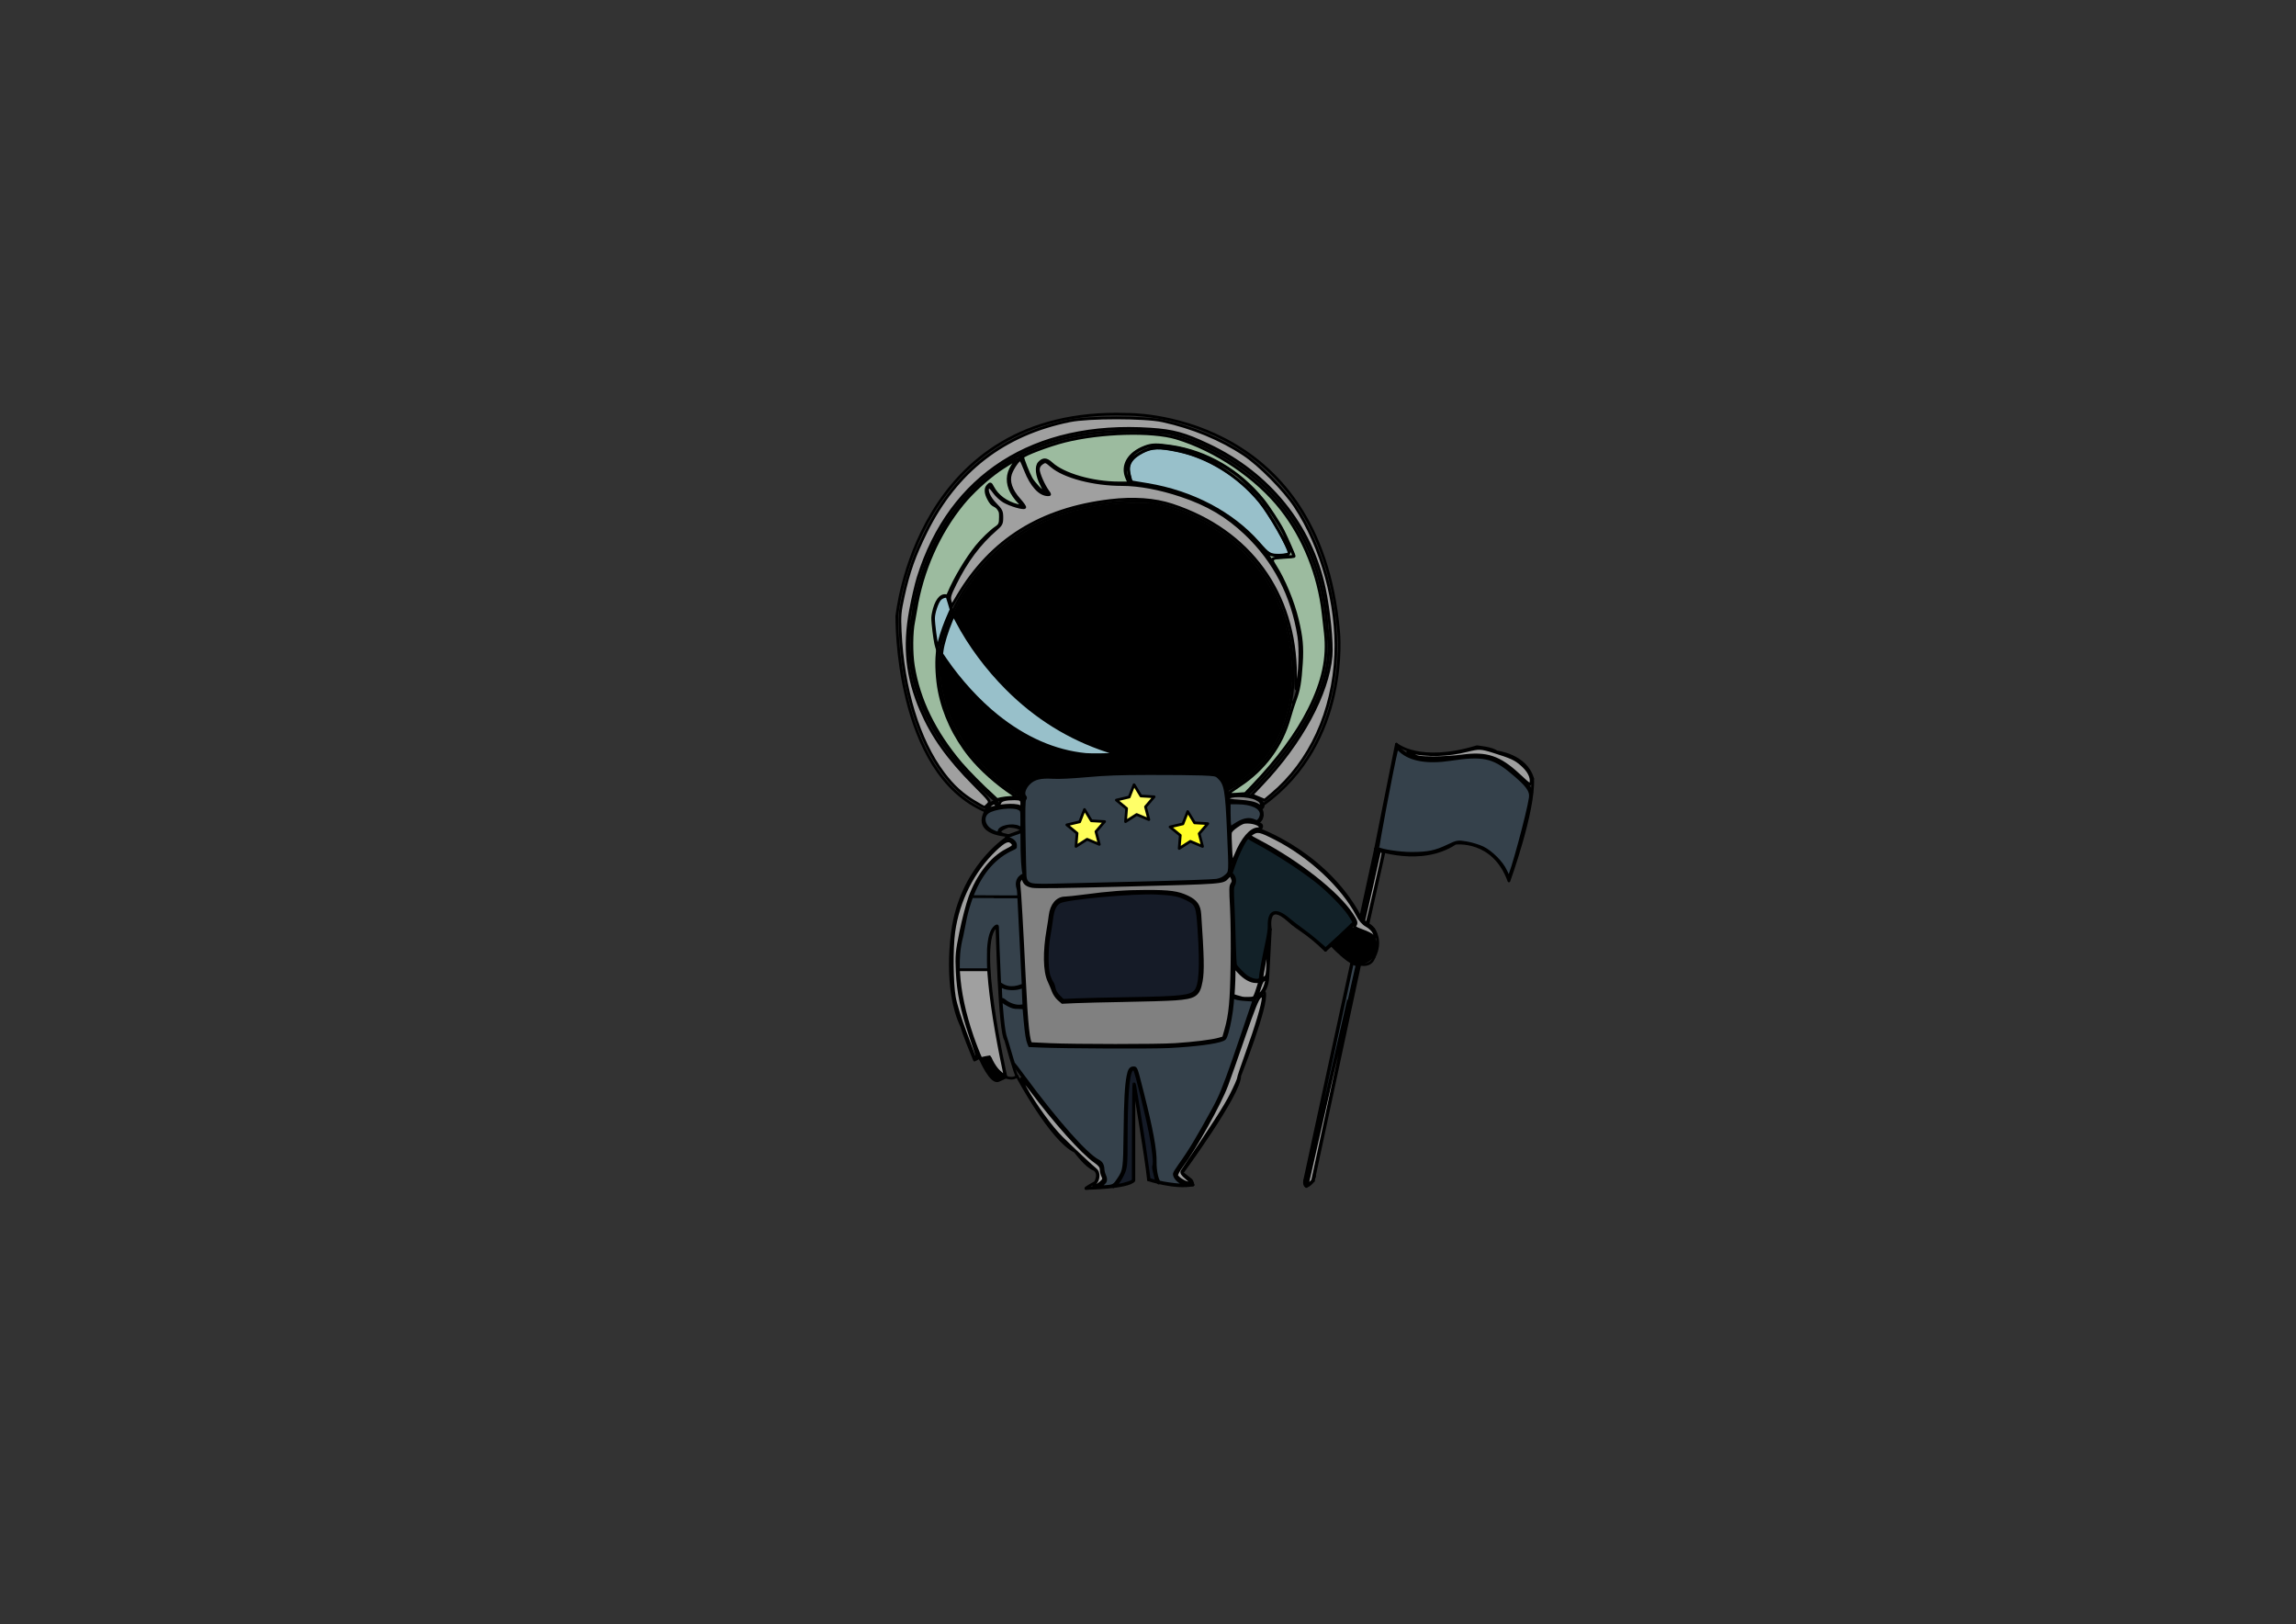 <?xml version="1.0" encoding="UTF-8" standalone="no"?>
<svg
   xmlns:dc="http://purl.org/dc/elements/1.1/"
   xmlns:cc="http://creativecommons.org/ns#"
   xmlns:rdf="http://www.w3.org/1999/02/22-rdf-syntax-ns#"
   xmlns:svg="http://www.w3.org/2000/svg"
   xmlns="http://www.w3.org/2000/svg"
   id="svg8"
   version="1.1"
   viewBox="0 0 1189 841"
   height="841mm"
   width="1189mm">
  <rect x="0" y="0" width="1189" height="841" fill="#333333" stroke="none"/>
  <defs
     id="defs2" />
  <g
     id="layer1">
    <path
       transform="scale(0.265)"
       id="path1009"
       d=""
       style="fill:#a0a0a0;stroke:none;stroke-width:2.857" />
    <path
       transform="scale(0.265)"
       id="path1045"
       d=""
       style="fill:#a0a0a0;stroke:none;stroke-width:1.429" />
    <g
       id="g1866"
       style="opacity:1;stroke:#000000;stroke-width:1.4;stroke-miterlimit:4;stroke-dasharray:none;stroke-opacity:1"
       transform="translate(-21.735,-91.767)">
      <path
         style="mix-blend-mode:normal;fill:none;fill-rule:evenodd;stroke:#000000;stroke-width:1.4;stroke-linecap:round;stroke-linejoin:round;stroke-miterlimit:4;stroke-dasharray:none;stroke-dashoffset:0;stroke-opacity:1;paint-order:markers fill stroke"
         d="M 709.083,418.042 C 704.548,332.619 626.685,315.988 626.685,315.988 503.464,303.137 494.393,410.482 494.393,410.482 c 0,0 -15.119,47.625 43.845,96.762"
         id="path847" />
      <path
         style="mix-blend-mode:normal;fill:none;fill-rule:evenodd;stroke:#000000;stroke-width:1.4;stroke-linecap:round;stroke-linejoin:round;stroke-miterlimit:4;stroke-dasharray:none;stroke-dashoffset:0;stroke-opacity:1;paint-order:markers fill stroke"
         d="m 668.262,502.708 c 0,0 48.381,-44.601 40.821,-84.667"
         id="path849" />
      <path
         style="mix-blend-mode:normal;fill:none;fill-rule:evenodd;stroke:#000000;stroke-width:1.4;stroke-linecap:round;stroke-linejoin:round;stroke-miterlimit:4;stroke-dasharray:none;stroke-dashoffset:0;stroke-opacity:1;paint-order:markers fill stroke"
         d="m 486.163,410.927 c 0,0 9.889,-108.378 118.935,-104.636 0,0 99.835,-2.371 109.848,112.52 0,0 6.147,57.196 -39.021,89.535"
         id="path851" />
      <path
         style="mix-blend-mode:normal;fill:none;fill-rule:evenodd;stroke:#000000;stroke-width:1.4;stroke-linecap:round;stroke-linejoin:round;stroke-miterlimit:4;stroke-dasharray:none;stroke-dashoffset:0;stroke-opacity:1;paint-order:markers fill stroke"
         d="m 486.163,410.927 c 0,0 -1.22,80.82 46.027,100.853"
         id="path855" />
      <path
         style="mix-blend-mode:normal;fill:none;fill-rule:evenodd;stroke:#000000;stroke-width:1.4;stroke-linecap:round;stroke-linejoin:round;stroke-miterlimit:4;stroke-dasharray:none;stroke-dashoffset:0;stroke-opacity:1;paint-order:markers fill stroke"
         d="m 551.467,504.976 c -52.917,-31.75 -42.711,-78.619 -42.711,-78.619 0,0 15.119,-77.107 107.345,-74.839 0,0 67.28,9.071 74.839,80.131 0,0 7.56,47.625 -33.64,69.17"
         id="path857" />
      <path
         style="mix-blend-mode:normal;fill:none;fill-rule:evenodd;stroke:#000000;stroke-width:1.4;stroke-linecap:round;stroke-linejoin:round;stroke-miterlimit:4;stroke-dasharray:none;stroke-dashoffset:0;stroke-opacity:1;paint-order:markers fill stroke"
         d="m 514.426,407.08 -1.89,-6.426 c 0,0 10.583,-26.458 26.836,-36.664 0,0 3.402,-9.071 -3.591,-11.15 0,0 -6.615,-7.938 -0.945,-10.394 0,0 3.024,10.583 17.765,11.906 0,0 -18.143,-13.04 -1.701,-26.458 0,0 3.969,18.899 13.985,19.655"
         id="path859" />
      <path
         style="mix-blend-mode:normal;fill:none;fill-rule:evenodd;stroke:#000000;stroke-width:1.4;stroke-linecap:round;stroke-linejoin:round;stroke-miterlimit:4;stroke-dasharray:none;stroke-dashoffset:0;stroke-opacity:1;paint-order:markers fill stroke"
         d="m 564.885,347.549 c 0,0 -2.551,-3.024 -2.551,-3.024 0,0 -8.315,-13.513 1.417,-14.458 0,0 6.237,9.355 30.9,11.906 2.362,0 12.284,0.378 12.568,0 0,0 40.443,2.929 62.933,28.632 0,0 21.356,17.954 25.513,55.94 0,0 0.189,21.923 -4.347,29.104"
         id="path867" />
      <path
         style="mix-blend-mode:normal;fill:none;fill-rule:evenodd;stroke:#000000;stroke-width:1.4;stroke-linecap:round;stroke-linejoin:round;stroke-miterlimit:4;stroke-dasharray:none;stroke-dashoffset:0;stroke-opacity:1;paint-order:markers fill stroke"
         d="m 514.426,407.08 c 0,0 23.588,57.701 86.664,75.074 0,0 69.819,-4.014 86.828,-68.27"
         id="path869" />
      <path
         style="mix-blend-mode:normal;fill:none;fill-rule:evenodd;stroke:#000000;stroke-width:1.4;stroke-linecap:round;stroke-linejoin:round;stroke-miterlimit:4;stroke-dasharray:none;stroke-dashoffset:0;stroke-opacity:1;paint-order:markers fill stroke"
         d="m 512.536,400.655 c -6.234,-2.388 -7.664,10.94 -7.664,10.94 0,0 1.069,16.036 2.94,16.571"
         id="path873" />
      <path
         style="mix-blend-mode:normal;fill:none;fill-rule:evenodd;stroke:#000000;stroke-width:1.4;stroke-linecap:round;stroke-linejoin:round;stroke-miterlimit:4;stroke-dasharray:none;stroke-dashoffset:0;stroke-opacity:1;paint-order:markers fill stroke"
         d="m 507.812,428.166 c 0,0 35.547,62.274 93.277,53.988"
         id="path875" />
      <path
         style="mix-blend-mode:normal;fill:none;fill-rule:evenodd;stroke:#000000;stroke-width:1.4;stroke-linecap:round;stroke-linejoin:round;stroke-miterlimit:4;stroke-dasharray:none;stroke-dashoffset:0;stroke-opacity:1;paint-order:markers fill stroke"
         d="m 616.101,351.518 c 0,0 -26.08,-19.655 1.512,-28.726 0,0 50.649,-3.78 73.705,57.074 0,0 -13.229,-0.756 -11.339,1.512"
         id="path877" />
      <path
         style="mix-blend-mode:normal;fill:none;fill-rule:evenodd;stroke:#000000;stroke-width:1.4;stroke-linecap:round;stroke-linejoin:round;stroke-miterlimit:4;stroke-dasharray:none;stroke-dashoffset:0;stroke-opacity:1;paint-order:markers fill stroke"
         d="m 657.301,500.818 c -3.78,-12.095 -11.717,-8.315 -11.717,-8.315 -35.152,-3.78 -72.949,2.268 -74.839,1.512 -21.923,-3.402 -19.277,10.961 -19.277,10.961 0,0 -1.134,38.176 1.134,39.688"
         id="path879" />
      <path
         style="mix-blend-mode:normal;fill:none;fill-rule:evenodd;stroke:#000000;stroke-width:1.4;stroke-linecap:round;stroke-linejoin:round;stroke-miterlimit:4;stroke-dasharray:none;stroke-dashoffset:0;stroke-opacity:1;paint-order:markers fill stroke"
         d="m 552.601,544.664 c 0,0 -3.402,6.048 7.938,6.048"
         id="path881" />
      <path
         style="mix-blend-mode:normal;fill:none;fill-rule:evenodd;stroke:#000000;stroke-width:1.4;stroke-linecap:round;stroke-linejoin:round;stroke-miterlimit:4;stroke-dasharray:none;stroke-dashoffset:0;stroke-opacity:1;paint-order:markers fill stroke"
         d="m 648.607,548.443 c 0,0 13.229,0.756 10.205,-11.339"
         id="path883" />
      <path
         style="mix-blend-mode:normal;fill:none;fill-rule:evenodd;stroke:#000000;stroke-width:1.4;stroke-linecap:round;stroke-linejoin:round;stroke-miterlimit:4;stroke-dasharray:none;stroke-dashoffset:0;stroke-opacity:1;paint-order:markers fill stroke"
         d="m 560.539,550.711 88.068,-2.268"
         id="path885" />
      <path
         style="mix-blend-mode:normal;fill:none;fill-rule:evenodd;stroke:#000000;stroke-width:1.4;stroke-linecap:round;stroke-linejoin:round;stroke-miterlimit:4;stroke-dasharray:none;stroke-dashoffset:0;stroke-opacity:1;paint-order:markers fill stroke"
         d="m 658.812,537.104 c 0,0 -1.512,-36.286 -1.512,-36.286"
         id="path887" />
      <path
         style="mix-blend-mode:normal;fill:none;fill-rule:evenodd;stroke:#000000;stroke-width:1.4;stroke-linecap:round;stroke-linejoin:round;stroke-miterlimit:4;stroke-dasharray:none;stroke-dashoffset:0;stroke-opacity:1;paint-order:markers fill stroke"
         d="m 544.161,524.383 c 0,0 -10.156,-1.069 -0.267,-4.811 0,0 6.147,2e-5 6.949,2.405"
         id="path889" />
      <path
         style="mix-blend-mode:normal;fill:none;fill-rule:evenodd;stroke:#000000;stroke-width:1.4;stroke-linecap:round;stroke-linejoin:round;stroke-miterlimit:4;stroke-dasharray:none;stroke-dashoffset:0;stroke-opacity:1;paint-order:markers fill stroke"
         d="m 544.161,524.383 c 0,0 -18.595,-0.35 -11.97,-12.603 0,0 13.307,-5.571 18.652,-1.028"
         id="path891" />
      <path
         style="mix-blend-mode:normal;fill:none;fill-rule:evenodd;stroke:#000000;stroke-width:1.4;stroke-linecap:round;stroke-linejoin:round;stroke-miterlimit:4;stroke-dasharray:none;stroke-dashoffset:0;stroke-opacity:1;paint-order:markers fill stroke"
         d="m 532.19,511.78 c 0,0 -0.411,-7.769 19.277,-6.804"
         id="path893" />
      <path
         style="mix-blend-mode:normal;fill:none;fill-rule:evenodd;stroke:#000000;stroke-width:1.4;stroke-linecap:round;stroke-linejoin:round;stroke-miterlimit:4;stroke-dasharray:none;stroke-dashoffset:0;stroke-opacity:1;paint-order:markers fill stroke"
         d="m 658.552,507.01 c 0,0 17.907,-1.604 16.838,6.949"
         id="path895" />
      <path
         style="mix-blend-mode:normal;fill:none;fill-rule:evenodd;stroke:#000000;stroke-width:1.4;stroke-linecap:round;stroke-linejoin:round;stroke-miterlimit:4;stroke-dasharray:none;stroke-dashoffset:0;stroke-opacity:1;paint-order:markers fill stroke"
         d="m 658.552,521.844 c 0,0 7.617,-8.686 14.032,-3.742 10e-6,-0.134 2.673,-1.203 2.806,-4.143"
         id="path897" />
      <path
         style="mix-blend-mode:normal;fill:none;fill-rule:evenodd;stroke:#000000;stroke-width:1.4;stroke-linecap:round;stroke-linejoin:round;stroke-miterlimit:4;stroke-dasharray:none;stroke-dashoffset:0;stroke-opacity:1;paint-order:markers fill stroke"
         d="m 657.483,503.937 c 0,0 15.502,-3.074 18.442,4.41 0,0 0.2,1.604 -1.136,2.005"
         id="path899" />
      <path
         style="mix-blend-mode:normal;fill:none;fill-rule:evenodd;stroke:#000000;stroke-width:1.4;stroke-linecap:round;stroke-linejoin:round;stroke-miterlimit:4;stroke-dasharray:none;stroke-dashoffset:0;stroke-opacity:1;paint-order:markers fill stroke"
         d="m 544.161,524.383 c 0,0 6.682,-2.405 6.682,-2.405"
         id="path901" />
      <path
         style="mix-blend-mode:normal;fill:none;fill-rule:evenodd;stroke:#000000;stroke-width:1.4;stroke-linecap:round;stroke-linejoin:round;stroke-miterlimit:4;stroke-dasharray:none;stroke-dashoffset:0;stroke-opacity:1;paint-order:markers fill stroke"
         d="m 534.08,639.158 -4.536,1.134 c 0,0 -17.576,-37.798 -9.827,-64.445 0.945,-3.024 3.402,-35.719 27.592,-45.357 0,0 1.134,-3.78 -4.63,-4.536 0,0 -23.241,15.133 -27.651,48.141 0,0 -4.677,29.667 4.811,49.178 0,0 0.401,2.539 6.548,17.373 l 2.806,-1.47"
         id="path903" />
      <path
         style="mix-blend-mode:normal;fill:none;fill-rule:evenodd;stroke:#000000;stroke-width:1.4;stroke-linecap:round;stroke-linejoin:round;stroke-miterlimit:4;stroke-dasharray:none;stroke-dashoffset:0;stroke-opacity:1;paint-order:markers fill stroke"
         d="m 534.08,639.158 c 0,0 2.597,7.635 8.61,10.307"
         id="path905" />
      <path
         style="mix-blend-mode:normal;fill:none;fill-rule:evenodd;stroke:#000000;stroke-width:1.4;stroke-linecap:round;stroke-linejoin:round;stroke-miterlimit:4;stroke-dasharray:none;stroke-dashoffset:0;stroke-opacity:1;paint-order:markers fill stroke"
         d="m 529.545,640.292 c 0,0 5.395,12.648 9.271,10.911 l 3.875,-1.737"
         id="path907" />
      <path
         style="mix-blend-mode:normal;fill:none;fill-rule:evenodd;stroke:#000000;stroke-width:1.4;stroke-linecap:round;stroke-linejoin:round;stroke-miterlimit:4;stroke-dasharray:none;stroke-dashoffset:0;stroke-opacity:1;paint-order:markers fill stroke"
         d="m 548.437,648.93 c -0.802,0 -5.88,-18.709 -5.88,-18.709 -3.207,-3.475 -4.544,-58.799 -4.544,-58.799 -11.76,5.88 4.677,78.043 4.677,78.043 0,0 3.608,1.604 5.746,-0.535 z"
         id="path913" />
      <path
         style="mix-blend-mode:normal;fill:none;fill-rule:evenodd;stroke:#000000;stroke-width:1.4;stroke-linecap:round;stroke-linejoin:round;stroke-miterlimit:4;stroke-dasharray:none;stroke-dashoffset:0;stroke-opacity:1;paint-order:markers fill stroke"
         d="m 539.617,601.356 c 0,0 4.544,4.276 12.294,0.535"
         id="path915" />
      <path
         style="mix-blend-mode:normal;fill:none;fill-rule:evenodd;stroke:#000000;stroke-width:1.4;stroke-linecap:round;stroke-linejoin:round;stroke-miterlimit:4;stroke-dasharray:none;stroke-dashoffset:0;stroke-opacity:1;paint-order:markers fill stroke"
         d="m 540.954,609.642 c 0,0 4.544,4.811 10.958,3.207"
         id="path917" />
      <path
         style="mix-blend-mode:normal;fill:none;fill-rule:evenodd;stroke:#000000;stroke-width:1.4;stroke-linecap:round;stroke-linejoin:round;stroke-miterlimit:4;stroke-dasharray:none;stroke-dashoffset:0;stroke-opacity:1;paint-order:markers fill stroke"
         d="m 552.601,544.664 c 0,0 -5.67,1.512 -3.213,7.748 0,0 2.523,49.479 2.523,49.479 0,0 0.879,29.896 3.524,30.841 0,0 80.509,3.969 100.164,-3.213"
         id="path919" />
      <path
         style="mix-blend-mode:normal;fill:none;fill-rule:evenodd;stroke:#000000;stroke-width:1.4;stroke-linecap:round;stroke-linejoin:round;stroke-miterlimit:4;stroke-dasharray:none;stroke-dashoffset:0;stroke-opacity:1;paint-order:markers fill stroke"
         d="m 658.819,544.161 c 0,0 4.276,2.94 0.535,6.949"
         id="path923" />
      <path
         style="mix-blend-mode:normal;fill:none;fill-rule:evenodd;stroke:#000000;stroke-width:1.4;stroke-linecap:round;stroke-linejoin:round;stroke-miterlimit:4;stroke-dasharray:none;stroke-dashoffset:0;stroke-opacity:1;paint-order:markers fill stroke"
         d="m 659.354,551.11 c 0,0 4.519,60.602 -3.754,78.41"
         id="path925" />
      <path
         style="mix-blend-mode:normal;fill:none;fill-rule:evenodd;stroke:#000000;stroke-width:1.4;stroke-linecap:round;stroke-linejoin:round;stroke-miterlimit:4;stroke-dasharray:none;stroke-dashoffset:0;stroke-opacity:1;paint-order:markers fill stroke"
         d="m 658.819,544.161 c 0,0 6.414,-23.921 15.368,-22.718 0,0 2.94,-3.074 -1.604,-3.341"
         id="path927" />
      <path
         style="mix-blend-mode:normal;fill:none;fill-rule:evenodd;stroke:#000000;stroke-width:1.4;stroke-linecap:round;stroke-linejoin:round;stroke-miterlimit:4;stroke-dasharray:none;stroke-dashoffset:0;stroke-opacity:1;paint-order:markers fill stroke"
         d="m 565.81,569.284 c 0,0 -0.802,-13.363 9.354,-12.027"
         id="path929" />
      <path
         style="mix-blend-mode:normal;fill:none;fill-rule:evenodd;stroke:#000000;stroke-width:1.4;stroke-linecap:round;stroke-linejoin:round;stroke-miterlimit:4;stroke-dasharray:none;stroke-dashoffset:0;stroke-opacity:1;paint-order:markers fill stroke"
         d="m 575.164,557.257 c 0,0 38.22,-6.147 55.058,-2.673 0,0 13.631,1.871 12.294,11.493"
         id="path931" />
      <path
         style="mix-blend-mode:normal;fill:none;fill-rule:evenodd;stroke:#000000;stroke-width:1.4;stroke-linecap:round;stroke-linejoin:round;stroke-miterlimit:4;stroke-dasharray:none;stroke-dashoffset:0;stroke-opacity:1;paint-order:markers fill stroke"
         d="m 565.81,569.284 c 0,0 -6.147,24.589 1.069,32.607 0,0 0.535,11.493 12.562,7.751 0,0 53.988,-0.267 55.859,-1.604"
         id="path933" />
      <path
         style="mix-blend-mode:normal;fill:none;fill-rule:evenodd;stroke:#000000;stroke-width:1.4;stroke-linecap:round;stroke-linejoin:round;stroke-miterlimit:4;stroke-dasharray:none;stroke-dashoffset:0;stroke-opacity:1;paint-order:markers fill stroke"
         d="m 642.516,566.077 c 0,0 2.94,31.271 0.267,35.28"
         id="path935" />
      <path
         style="mix-blend-mode:normal;fill:none;fill-rule:evenodd;stroke:#000000;stroke-width:1.4;stroke-linecap:round;stroke-linejoin:round;stroke-miterlimit:4;stroke-dasharray:none;stroke-dashoffset:0;stroke-opacity:1;paint-order:markers fill stroke"
         d="m 635.3,608.038 c 0,0 7.216,-5e-5 7.484,-6.682"
         id="path937" />
      <path
         style="mix-blend-mode:normal;fill:none;fill-rule:evenodd;stroke:#000000;stroke-width:1.4;stroke-linecap:round;stroke-linejoin:round;stroke-miterlimit:4;stroke-dasharray:none;stroke-dashoffset:0;stroke-opacity:1;paint-order:markers fill stroke"
         d="m 660.69,590.933 c 0,0 8.018,14.165 17.64,6.414 0,0 0.267,16.838 -17.64,10.424"
         id="path939" />
      <path
         style="mix-blend-mode:normal;fill:none;fill-rule:evenodd;stroke:#000000;stroke-width:1.4;stroke-linecap:round;stroke-linejoin:round;stroke-miterlimit:4;stroke-dasharray:none;stroke-dashoffset:0;stroke-opacity:1;paint-order:markers fill stroke"
         d="m 674.187,521.443 c 0,0 36.215,12.829 53.32,47.841"
         id="path941" />
      <path
         style="mix-blend-mode:normal;fill:none;fill-rule:evenodd;stroke:#000000;stroke-width:1.4;stroke-linecap:round;stroke-linejoin:round;stroke-miterlimit:4;stroke-dasharray:none;stroke-dashoffset:0;stroke-opacity:1;paint-order:markers fill stroke"
         d="m 668.708,525.452 c 0,0 43.966,21.858 54.927,44.158"
         id="path943" />
      <path
         style="mix-blend-mode:normal;fill:none;fill-rule:evenodd;stroke:#000000;stroke-width:1.4;stroke-linecap:round;stroke-linejoin:round;stroke-miterlimit:4;stroke-dasharray:none;stroke-dashoffset:0;stroke-opacity:1;paint-order:markers fill stroke"
         d="m 708.138,583.784 c 0,0 15.497,-14.174 15.497,-14.174"
         id="path945" />
      <path
         style="mix-blend-mode:normal;fill:none;fill-rule:evenodd;stroke:#000000;stroke-width:1.4;stroke-linecap:round;stroke-linejoin:round;stroke-miterlimit:4;stroke-dasharray:none;stroke-dashoffset:0;stroke-opacity:1;paint-order:markers fill stroke"
         d="m 679.601,573.012 c 0,0 -2.646,-15.686 9.827,-4.347 4.158,3.969 9.26,5.859 18.71,15.119"
         id="path947" />
      <path
         style="mix-blend-mode:normal;fill:none;fill-rule:evenodd;stroke:#000000;stroke-width:1.4;stroke-linecap:round;stroke-linejoin:round;stroke-miterlimit:4;stroke-dasharray:none;stroke-dashoffset:0;stroke-opacity:1;paint-order:markers fill stroke"
         d="m 674.876,599.281 c -0.945,-0.945 4.725,-26.269 4.725,-26.269 0,0 -1.271,24.335 -1.271,24.335"
         id="path949" />
      <path
         style="mix-blend-mode:normal;fill:none;fill-rule:evenodd;stroke:#000000;stroke-width:1.4;stroke-linecap:round;stroke-linejoin:round;stroke-miterlimit:4;stroke-dasharray:none;stroke-dashoffset:0;stroke-opacity:1;paint-order:markers fill stroke"
         d="m 674.876,599.281 c 0,0 -20.789,64.823 -23.623,65.201 0,0 -8.693,18.521 -21.167,34.774 0,0 0.756,5.67 9.449,6.048 0,0 -0.189,-2.079 -1.323,-2.835 l -4.347,-3.402"
         id="path951" />
      <path
         style="mix-blend-mode:normal;fill:none;fill-rule:evenodd;stroke:#000000;stroke-width:1.4;stroke-linecap:round;stroke-linejoin:round;stroke-miterlimit:4;stroke-dasharray:none;stroke-dashoffset:0;stroke-opacity:1;paint-order:markers fill stroke"
         d="m 633.866,699.067 c 0,0 30.238,-41.199 29.86,-50.271 0,0 14.552,-36.664 12.851,-43.089"
         id="path953" />
      <path
         style="mix-blend-mode:normal;fill:none;fill-rule:evenodd;stroke:#000000;stroke-width:1.4;stroke-linecap:round;stroke-linejoin:round;stroke-miterlimit:4;stroke-dasharray:none;stroke-dashoffset:0;stroke-opacity:1;paint-order:markers fill stroke"
         d="m 546.554,642.749 c 0,0 31.75,44.79 44.223,50.838 0,0 2.646,1.512 1.512,5.103 0,0 3.969,4.914 -0.378,6.048"
         id="path955" />
      <path
         style="mix-blend-mode:normal;fill:none;fill-rule:evenodd;stroke:#000000;stroke-width:1.4;stroke-linecap:round;stroke-linejoin:round;stroke-miterlimit:4;stroke-dasharray:none;stroke-dashoffset:0;stroke-opacity:1;paint-order:markers fill stroke"
         d="m 548.437,648.93 c 0,0 17.771,33.317 30.055,38.986 0,0 5.67,7.749 9.733,9.26 0,0 3.496,1.512 0.756,6.804 0,0 -5.103,2.74 -4.914,3.118 0,0 6.709,-0.189 7.843,-2.362"
         id="path957" />
      <path
         style="mix-blend-mode:normal;fill:none;fill-rule:evenodd;stroke:#000000;stroke-width:1.4;stroke-linecap:round;stroke-linejoin:round;stroke-miterlimit:4;stroke-dasharray:none;stroke-dashoffset:0;stroke-opacity:1;paint-order:markers fill stroke"
         d="m 727.508,569.284 c 0,0 3.498,0.704 5.577,3.539"
         id="path959" />
      <path
         style="mix-blend-mode:normal;fill:none;fill-rule:evenodd;stroke:#000000;stroke-width:1.4;stroke-linecap:round;stroke-linejoin:round;stroke-miterlimit:4;stroke-dasharray:none;stroke-dashoffset:0;stroke-opacity:1;paint-order:markers fill stroke"
         d="m 721.227,572.224 10.156,3.608"
         id="path961" />
      <path
         style="mix-blend-mode:normal;fill:none;fill-rule:evenodd;stroke:#000000;stroke-width:1.4;stroke-linecap:round;stroke-linejoin:round;stroke-miterlimit:4;stroke-dasharray:none;stroke-dashoffset:0;stroke-opacity:1;paint-order:markers fill stroke"
         d="m 733.085,572.823 c 0,0 4.713,6.083 0.169,14.636"
         id="path963" />
      <path
         style="mix-blend-mode:normal;fill:none;fill-rule:evenodd;stroke:#000000;stroke-width:1.4;stroke-linecap:round;stroke-linejoin:round;stroke-miterlimit:4;stroke-dasharray:none;stroke-dashoffset:0;stroke-opacity:1;paint-order:markers fill stroke"
         d="m 711.471,581.311 c 0,0 9.889,10.557 13.096,9.354 0,0 6.815,2.539 8.686,-3.207"
         id="path965" />
      <path
         style="mix-blend-mode:normal;fill:none;fill-rule:evenodd;stroke:#000000;stroke-width:1.4;stroke-linecap:round;stroke-linejoin:round;stroke-miterlimit:4;stroke-dasharray:none;stroke-dashoffset:0;stroke-opacity:1;paint-order:markers fill stroke"
         d="m 731.383,575.832 c 0,0 3.742,2.539 2.806,7.083"
         id="path967" />
      <path
         style="mix-blend-mode:normal;fill:none;fill-rule:evenodd;stroke:#000000;stroke-width:1.4;stroke-linecap:round;stroke-linejoin:round;stroke-miterlimit:4;stroke-dasharray:none;stroke-dashoffset:0;stroke-opacity:1;paint-order:markers fill stroke"
         d="m 725.971,590.732 c 0,0 7.283,-1.069 8.219,-7.818"
         id="path969" />
      <path
         style="mix-blend-mode:normal;fill:none;fill-rule:evenodd;stroke:#000000;stroke-width:1.4;stroke-linecap:round;stroke-linejoin:round;stroke-miterlimit:4;stroke-dasharray:none;stroke-dashoffset:0;stroke-opacity:1;paint-order:markers fill stroke"
         d="m 697.306,703.186 c 0,0 -0.802,6.147 4.544,0"
         id="path971" />
      <path
         style="mix-blend-mode:normal;fill:none;fill-rule:evenodd;stroke:#000000;stroke-width:1.4;stroke-linecap:round;stroke-linejoin:round;stroke-miterlimit:4;stroke-dasharray:none;stroke-dashoffset:0;stroke-opacity:1;paint-order:markers fill stroke"
         d="M 697.306,703.186 721.746,590.21"
         id="path973" />
      <path
         style="mix-blend-mode:normal;fill:none;fill-rule:evenodd;stroke:#000000;stroke-width:1.4;stroke-linecap:round;stroke-linejoin:round;stroke-miterlimit:4;stroke-dasharray:none;stroke-dashoffset:0;stroke-opacity:1;paint-order:markers fill stroke"
         d="m 701.85,703.186 24.121,-112.454 v 0"
         id="path975" />
      <path
         style="mix-blend-mode:normal;fill:none;fill-rule:evenodd;stroke:#000000;stroke-width:1.4;stroke-linecap:round;stroke-linejoin:round;stroke-miterlimit:4;stroke-dasharray:none;stroke-dashoffset:0;stroke-opacity:1;paint-order:markers fill stroke"
         d="M 698.242,706.126 724.568,590.666"
         id="path977" />
      <path
         style="mix-blend-mode:normal;fill:none;fill-rule:evenodd;stroke:#000000;stroke-width:1.4;stroke-linecap:round;stroke-linejoin:round;stroke-miterlimit:4;stroke-dasharray:none;stroke-dashoffset:0;stroke-opacity:1;paint-order:markers fill stroke"
         d="m 726.439,566.344 7.617,-35.012"
         id="path979" />
      <path
         style="mix-blend-mode:normal;fill:none;fill-rule:evenodd;stroke:#000000;stroke-width:1.4;stroke-linecap:round;stroke-linejoin:round;stroke-miterlimit:4;stroke-dasharray:none;stroke-dashoffset:0;stroke-opacity:1;paint-order:markers fill stroke"
         d="m 727.508,569.284 8.317,-36.716"
         id="path981" />
      <path
         style="mix-blend-mode:normal;fill:none;fill-rule:evenodd;stroke:#000000;stroke-width:1.4;stroke-linecap:round;stroke-linejoin:round;stroke-miterlimit:4;stroke-dasharray:none;stroke-dashoffset:0;stroke-opacity:1;paint-order:markers fill stroke"
         d="m 730.156,570.083 8.315,-37.231"
         id="path983" />
      <path
         style="mix-blend-mode:normal;fill:none;fill-rule:evenodd;stroke:#000000;stroke-width:1.4;stroke-linecap:round;stroke-linejoin:round;stroke-miterlimit:4;stroke-dasharray:none;stroke-dashoffset:0;stroke-opacity:1;paint-order:markers fill stroke"
         d="m 734.056,531.332 c 0,0 23.653,8.82 41.293,-2.94 0,0 19.778,-2.673 27.796,19.511 0,0 13.096,-36.081 12.294,-52.919"
         id="path985" />
      <path
         style="mix-blend-mode:normal;fill:none;fill-rule:evenodd;stroke:#000000;stroke-width:1.4;stroke-linecap:round;stroke-linejoin:round;stroke-miterlimit:4;stroke-dasharray:none;stroke-dashoffset:0;stroke-opacity:1;paint-order:markers fill stroke"
         d="m 744.88,477.076 c 0,0 11.76,10.424 41.694,1.336 0,0 8.285,0.802 10.156,2.673 0,0 15.234,1.604 18.709,13.898"
         id="path987" />
      <path
         style="mix-blend-mode:normal;fill:none;fill-rule:evenodd;stroke:#000000;stroke-width:1.4;stroke-linecap:round;stroke-linejoin:round;stroke-miterlimit:4;stroke-dasharray:none;stroke-dashoffset:0;stroke-opacity:1;paint-order:markers fill stroke"
         d="m 814.905,501.799 c -0.401,-3.475 -11.76,-12.294 -11.76,-12.294 -9.889,-10.424 -30.201,-4.944 -30.201,-4.944 -23.787,3.474 -28.063,-7.484 -28.063,-7.484 l -10.824,54.256"
         id="path989" />
      <path
         style="mix-blend-mode:normal;fill:none;fill-rule:evenodd;stroke:#000000;stroke-width:1.4;stroke-linecap:round;stroke-linejoin:round;stroke-miterlimit:4;stroke-dasharray:none;stroke-dashoffset:0;stroke-opacity:1;paint-order:markers fill stroke"
         d="m 584.068,707.099 c 0,0 21.828,-0.283 24.852,-4.063 v -49.893 c 0,0 6.426,38.176 7.56,49.515"
         id="path991" />
      <path
         style="mix-blend-mode:normal;fill:none;fill-rule:evenodd;stroke:#000000;stroke-width:1.4;stroke-linecap:round;stroke-linejoin:round;stroke-miterlimit:4;stroke-dasharray:none;stroke-dashoffset:0;stroke-opacity:1;paint-order:markers fill stroke"
         d="m 616.479,702.658 c 0,0 13.607,4.536 23.057,2.646"
         id="path993" />
      <path
         style="mix-blend-mode:normal;fill:none;fill-rule:evenodd;stroke:#000000;stroke-width:1.4;stroke-linecap:round;stroke-linejoin:round;stroke-miterlimit:4;stroke-dasharray:none;stroke-dashoffset:0;stroke-opacity:1;paint-order:markers fill stroke"
         d="m 598.336,706.248 c 0,0 5.67,-5.103 6.237,-12.473 0,0 -0.756,-47.814 3.213,-48.57 0,0 1.512,-1.323 2.268,1.134"
         id="path995" />
      <path
         style="mix-blend-mode:normal;fill:none;fill-rule:evenodd;stroke:#000000;stroke-width:1.4;stroke-linecap:round;stroke-linejoin:round;stroke-miterlimit:4;stroke-dasharray:none;stroke-dashoffset:0;stroke-opacity:1;paint-order:markers fill stroke"
         d="m 610.054,646.339 c 0,0 12.095,43.467 9.26,49.893 0,0 1.512,7.749 2.457,8.126"
         id="path997" />
      <path
         style="mix-blend-mode:normal;fill:none;fill-rule:evenodd;stroke:#000000;stroke-width:1.4;stroke-linecap:round;stroke-linejoin:round;stroke-miterlimit:4;stroke-dasharray:none;stroke-dashoffset:0;stroke-opacity:1;paint-order:markers fill stroke"
         d="m 599.848,704.737 v 0"
         id="path999" />
      <path
         style="mix-blend-mode:normal;fill:#a0a0a0;stroke:#000000;stroke-width:1.4;stroke-miterlimit:4;stroke-dasharray:none;stroke-dashoffset:0;stroke-opacity:1"
         d="m 692.657,441.268 c -0.124,-42.347 -23.721,-74.803 -64.025,-88.063 -8.919,-2.934 -19.824,-3.717 -31.92,-2.29 -36.005,4.246 -61.725,20.319 -78.971,49.348 l -3.226,5.43 -0.714,-2.49 c -0.625,-2.18 -0.312,-3.304 2.514,-9.029 5.884,-11.919 12.582,-20.904 21.035,-28.217 2.915,-2.522 3.213,-3.103 3.213,-6.272 0,-3.116 -0.361,-3.859 -3.348,-6.889 -3.333,-3.381 -5.006,-7.379 -3.654,-8.731 0.442,-0.442 1.519,0.458 2.858,2.39 1.182,1.705 3.533,3.907 5.225,4.892 3.29,1.916 10.025,3.889 10.762,3.152 0.245,-0.245 -1.079,-2.142 -2.943,-4.215 -4.119,-4.581 -5.697,-9.258 -4.425,-13.112 0.999,-3.027 4.418,-7.9 5.195,-7.405 0.295,0.188 1.44,2.667 2.546,5.508 3.076,7.905 7.458,12.671 11.652,12.671 1.176,0 1.177,-0.118 0.015,-1.701 -2.275,-3.099 -4.969,-9.229 -4.976,-11.322 -0.005,-1.364 0.625,-2.476 1.864,-3.288 1.808,-1.185 1.978,-1.135 5.044,1.49 6.453,5.524 21.743,9.529 36.377,9.529 8.813,0 19.45,1.975 30.542,5.672 13.788,4.594 23.833,10.516 33.608,19.811 14.879,14.149 24.083,31.973 27.428,53.114 1.05,6.636 0.582,19.541 -0.945,26.103 -0.566,2.432 -0.709,1.241 -0.731,-6.088 z"
         id="path1001" />
      <path
         style="mix-blend-mode:normal;fill:#a0a0a0;stroke:#000000;stroke-width:1.4;stroke-miterlimit:4;stroke-dasharray:none;stroke-dashoffset:0;stroke-opacity:1"
         d="m 526.657,507.092 c -6.726,-4.05 -11.353,-8.269 -16.371,-14.929 -12.829,-17.026 -20.95,-43.676 -22.355,-73.365 -0.387,-8.182 -0.21,-10.275 1.551,-18.287 2.796,-12.721 5.752,-21.076 11.778,-33.286 15.589,-31.59 40.222,-50.634 74.482,-57.584 9.826,-1.993 38.772,-1.984 47.976,0.015 15.544,3.377 30.287,9.472 42.333,17.503 8.004,5.336 20.666,18.182 26.327,26.708 13.964,21.034 22.152,50.896 21.075,76.857 -1.224,29.487 -13.207,55.579 -33.231,72.353 l -3.594,3.011 -3.332,-1.378 -3.332,-1.378 5.181,-5.454 c 20.525,-21.608 34.223,-46.966 35.895,-66.451 0.589,-6.862 -1.109,-23.735 -3.533,-35.098 -6.937,-32.532 -28.583,-59.313 -59.899,-74.112 -12.491,-5.903 -18.196,-7.471 -30.078,-8.27 -60.266,-4.052 -103.806,23.761 -120.348,76.878 -1.064,3.417 -2.832,11.071 -3.929,17.009 -3.511,19.009 -1.821,34.719 5.574,51.827 5.841,13.513 13.91,24.799 27.534,38.511 8.303,8.357 8.408,8.506 7.041,10.016 -0.763,0.843 -1.61,1.533 -1.882,1.533 -0.272,0 -2.459,-1.183 -4.861,-2.63 z"
         id="path1005" />
      <path
         style="mix-blend-mode:normal;fill:#a0a0a0;stroke:#000000;stroke-width:1.4;stroke-miterlimit:4;stroke-dasharray:none;stroke-dashoffset:0;stroke-opacity:1"
         d="m 732.67,576.361 c -0.482,-0.58 -2.905,-1.795 -5.384,-2.699 -4.01,-1.462 -4.414,-1.795 -3.654,-3.011 0.702,-1.124 0.362,-2.108 -1.909,-5.529 -7.435,-11.201 -27.376,-26.913 -47.829,-37.684 -5.459,-2.875 -5.46,-2.876 -3.655,-4.059 2.721,-1.783 3.999,-1.51 12.006,2.567 17.808,9.067 34.689,24.812 42.408,39.556 1.431,2.734 3.013,4.541 4.827,5.515 1.484,0.797 3.158,2.41 3.72,3.585 1.135,2.372 0.826,3.394 -0.532,1.759 z"
         id="path1007" />
      <path
         style="mix-blend-mode:normal;fill:#a0a0a0;stroke:#000000;stroke-width:1.4;stroke-miterlimit:4;stroke-dasharray:none;stroke-dashoffset:0;stroke-opacity:1"
         d="m 526.2,638.715 c 0,-0.151 -2.053,-5.671 -4.562,-12.266 -2.565,-6.743 -5.047,-14.772 -5.67,-18.345 -1.306,-7.491 -1.46,-25.438 -0.29,-33.851 2.245,-16.141 10.007,-31.577 21.331,-42.419 4.884,-4.676 6.935,-5.577 8.694,-3.818 1.469,1.469 1.104,1.991 -2.755,3.947 -7.741,3.923 -14.899,13.108 -18.959,24.329 -1.288,3.561 -3.393,11.633 -4.676,17.939 -2.103,10.333 -2.291,12.36 -1.897,20.536 0.527,10.967 2.378,19.948 6.894,33.465 3.833,11.471 3.658,10.758 2.646,10.758 -0.416,0 -0.756,-0.124 -0.756,-0.275 z"
         id="path1011" />
      <path
         style="mix-blend-mode:normal;fill:#a0a0a0;stroke:#000000;stroke-width:1.4;stroke-miterlimit:4;stroke-dasharray:none;stroke-dashoffset:0;stroke-opacity:1"
         d="m 633.818,702.927 c -1.305,-0.796 -2.526,-1.9 -2.712,-2.454 -0.186,-0.554 0.937,-2.708 2.495,-4.787 7.025,-9.368 19.762,-32.202 23.439,-42.018 1.311,-3.499 5.342,-14.961 8.958,-25.47 4.827,-14.029 7.014,-19.415 8.227,-20.265 1.557,-1.09 1.653,-1.056 1.652,0.586 0,2.946 -3.641,15.227 -8.358,28.197 -2.471,6.795 -4.493,12.838 -4.493,13.429 0,0.591 -1.715,4.443 -3.811,8.559 -3.12,6.129 -9.007,15.292 -25.294,39.373 -0.582,0.86 -0.058,1.713 2.268,3.699 2.44,2.083 2.732,2.583 1.512,2.589 -0.832,0.005 -2.58,-0.643 -3.885,-1.439 z"
         id="path1013" />
      <path
         style="mix-blend-mode:normal;fill:#a0a0a0;stroke:#000000;stroke-width:1.4;stroke-miterlimit:4;stroke-dasharray:none;stroke-dashoffset:0;stroke-opacity:1"
         d="m 588.944,704.38 c 1.837,-1.837 1.975,-5.629 0.254,-6.963 -1.93,-1.495 -11.178,-10.153 -17.593,-16.472 -5.495,-5.411 -13.572,-16.497 -18.898,-25.936 -1.363,-2.415 -2.319,-4.55 -2.125,-4.744 0.194,-0.194 2.334,2.292 4.756,5.526 12.733,17 26.98,32.934 33.419,37.375 2.342,1.616 3.213,2.732 3.213,4.119 0,1.047 0.386,2.624 0.858,3.506 0.732,1.369 0.561,1.858 -1.176,3.352 -2.599,2.235 -4.906,2.438 -2.705,0.237 z"
         id="path1015" />
      <path
         style="mix-blend-mode:normal;fill:#98c0ca;fill-opacity:1;stroke:#000000;stroke-width:1.4;stroke-miterlimit:4;stroke-dasharray:none;stroke-dashoffset:0;stroke-opacity:1"
         d="M 673.475,372.854 C 659.827,357.349 639.179,346.486 616.042,342.638 l -8.528,-1.418 -0.973,-3.909 c -1.231,-4.947 0.864,-8.483 6.826,-11.525 4.999,-2.55 8.696,-2.656 18.705,-0.536 15.395,3.261 31.131,13.039 41.799,25.973 5.3,6.426 15.427,24.042 15.427,26.837 0,0.68 -2.131,1.167 -5.108,1.167 -4.899,0 -5.337,-0.261 -10.716,-6.371 z"
         id="path1019" />
      <path
         style="mix-blend-mode:normal;fill:#9cbb9f;fill-opacity:1;stroke:#000000;stroke-width:1.4;stroke-miterlimit:4;stroke-dasharray:none;stroke-dashoffset:0;stroke-opacity:1"
         d="m 657.76,502.825 c 0,-0.241 2.621,-2.16 5.824,-4.266 12.908,-8.483 21.955,-20.812 25.985,-35.412 0.771,-2.793 2.08,-6.882 2.909,-9.087 1.897,-5.046 2.593,-9.149 3.215,-18.969 0.529,-8.348 0.054,-13.461 -2.084,-22.404 -2.222,-9.297 -6.939,-20.7 -11.545,-27.908 -2.412,-3.775 -2.046,-4.13 4.527,-4.394 2.958,-0.119 5.377,-0.387 5.377,-0.596 0,-0.56 -3.958,-9.587 -5.79,-13.205 -1.951,-3.853 -7.503,-12.362 -10.412,-15.957 -12.254,-15.145 -29.183,-25.038 -47.495,-27.757 -7.456,-1.107 -9.976,-1.061 -13.468,0.246 -8.608,3.221 -12.405,9.686 -9.52,16.208 l 1.099,2.484 h -5.277 c -13.602,0 -28.657,-4.347 -34.862,-10.067 -2.621,-2.416 -4.289,-2.503 -6.33,-0.331 -1.794,1.909 -1.301,6.566 1.212,11.463 1.057,2.06 1.698,3.745 1.424,3.745 -1.028,0 -5.342,-4.515 -6.831,-7.15 -1.398,-2.473 -4.333,-9.915 -4.333,-10.984 0,-1.088 13.445,-6.19 21.84,-8.287 18.548,-4.635 45.124,-5.376 57.641,-1.608 20.469,6.162 41.735,20.547 54.476,36.85 11.653,14.91 19.289,33.95 21.547,53.721 0.285,2.499 0.81,7.133 1.165,10.299 1.452,12.93 -1.132,25.074 -8.423,39.591 -6.317,12.579 -16.363,26.2 -29.111,39.474 l -3.942,4.104 -4.41,0.318 c -2.425,0.175 -4.41,0.121 -4.41,-0.12 z"
         id="path1021" />
      <path
         style="mix-blend-mode:normal;fill:#151b27;fill-opacity:1;stroke:#000000;stroke-width:1.4;stroke-miterlimit:4;stroke-dasharray:none;stroke-dashoffset:0;stroke-opacity:1"
         d="m 570.122,607.625 c -1.401,-1.401 -2.198,-2.761 -2.454,-4.187 -0.209,-1.161 -0.685,-2.473 -1.058,-2.914 -0.373,-0.441 -1.101,-2.005 -1.618,-3.475 -1.218,-3.463 -1.224,-14.155 -0.01,-20.58 0.472,-2.499 1.087,-6.44 1.368,-8.758 0.623,-5.147 1.892,-7.785 4.323,-8.979 3.969,-1.951 38.183,-5.06 49.671,-4.514 8.858,0.421 11.625,0.949 15.87,3.027 5.213,2.552 5.572,3.436 6.384,15.705 1.3,19.652 0.752,29.139 -1.851,32.038 -2.539,2.828 -7.322,3.341 -35.369,3.795 -10.437,0.169 -22.172,0.444 -26.078,0.611 l -7.102,0.304 z"
         id="path1023" />
      <path
         style="mix-blend-mode:normal;fill:#808080;fill-opacity:1;stroke:#000000;stroke-width:1.4;stroke-miterlimit:4;stroke-dasharray:none;stroke-dashoffset:0;stroke-opacity:1"
         d="m 565.018,632.573 c -4.704,-0.201 -8.836,-0.398 -9.183,-0.438 -1.457,-0.167 -2.466,-9.659 -3.643,-34.283 -1.154,-24.139 -2.404,-45.929 -2.745,-47.861 -0.2,-1.136 0.027,-2.011 0.757,-2.912 l 1.043,-1.289 0.4,1.309 c 0.665,2.176 1.861,3.102 4.743,3.671 1.955,0.386 16.231,0.186 49.519,-0.695 49.889,-1.32 49.089,-1.258 51.532,-4 1.343,-1.507 1.666,-1.446 2.455,0.458 0.557,1.345 0.525,1.811 -0.2,2.917 -0.774,1.181 -0.802,2.465 -0.272,12.431 0.337,6.334 0.471,18.816 0.311,29.022 -0.298,19.055 -0.968,26.228 -3.172,33.941 l -1.21,4.236 -2.374,0.685 c -3.524,1.018 -13.085,2.204 -22.74,2.821 -9.233,0.59 -51.313,0.582 -65.223,-0.012 z m 39.289,-22.721 c 10.437,-0.17 22.082,-0.532 25.877,-0.803 10.515,-0.751 12.293,-1.963 13.633,-9.29 0.948,-5.185 0.794,-12.522 -0.731,-34.695 -0.302,-4.393 -1.983,-6.758 -6.284,-8.843 -4.955,-2.402 -9.338,-3.006 -21.537,-2.97 -10.926,0.032 -18.632,0.607 -32.34,2.414 -4.263,0.562 -8.593,1.024 -9.622,1.027 -4.084,0.013 -7.106,3.569 -7.77,9.145 -0.189,1.586 -0.682,4.808 -1.095,7.16 -2.032,11.562 -1.855,21.716 0.464,26.643 0.714,1.516 1.709,3.888 2.211,5.271 0.521,1.434 1.737,3.237 2.831,4.198 l 1.918,1.684 6.734,-0.315 c 3.704,-0.173 15.273,-0.454 25.71,-0.625 z"
         id="path1025" />
      <path
         style="mix-blend-mode:normal;fill:#35414b;fill-opacity:1;stroke:#000000;stroke-width:1.4;stroke-miterlimit:4;stroke-dasharray:none;stroke-dashoffset:0;stroke-opacity:1"
         d="m 556.273,549.782 c -2.506,-0.645 -3.432,-1.763 -3.667,-4.426 -0.112,-1.262 -0.328,-10.549 -0.481,-20.636 -0.209,-13.771 -0.119,-18.533 0.36,-19.11 0.495,-0.596 0.49,-0.947 -0.023,-1.564 -1.119,-1.348 -0.16,-4.395 2.093,-6.647 2.675,-2.675 5.983,-3.49 12.539,-3.091 3.06,0.187 9.55,-0.122 17.436,-0.83 9.883,-0.887 16.779,-1.135 32.34,-1.162 10.878,-0.02 23.08,0.098 27.116,0.261 6.825,0.276 7.434,0.387 8.72,1.594 3.682,3.459 4.19,6.293 5.17,28.845 0.914,21.037 0.967,20.14 -1.31,22.227 -1.315,1.205 -2.748,1.887 -4.752,2.263 -1.578,0.296 -19.467,0.927 -39.753,1.403 -20.286,0.476 -40.732,0.971 -45.436,1.1 -4.704,0.129 -9.361,0.027 -10.349,-0.227 z"
         id="path1027" />
      <path
         style="mix-blend-mode:normal;fill:#808080;fill-opacity:1;stroke:#000000;stroke-width:1.4;stroke-miterlimit:4;stroke-dasharray:none;stroke-dashoffset:0;stroke-opacity:1"
         d="m 673.546,508.804 c -1.668,-1.231 -4.963,-1.959 -10.434,-2.305 -4.156,-0.263 -5.103,-0.482 -5.243,-1.214 -0.386,-2.025 10.333,-1.945 14.357,0.108 2.214,1.13 2.865,1.994 2.552,3.391 -0.157,0.699 -0.308,0.702 -1.231,0.02 z"
         id="path1029" />
      <path
         style="mix-blend-mode:normal;fill:#35414b;fill-opacity:1;stroke:#000000;stroke-width:1.4;stroke-miterlimit:4;stroke-dasharray:none;stroke-dashoffset:0;stroke-opacity:1"
         d="m 658.628,519.126 c -0.175,-0.653 -0.322,-3.533 -0.326,-6.4 l -0.007,-5.212 h 4.179 c 7.416,0 12.391,2.328 12.391,5.796 0,0.863 -0.453,2.128 -1.006,2.811 -0.894,1.104 -1.165,1.17 -2.431,0.594 -2.972,-1.354 -6.006,-0.728 -10.269,2.12 l -2.213,1.479 z"
         id="path1031" />
      <path
         style="mix-blend-mode:normal;fill:#35414b;fill-opacity:1;stroke:#000000;stroke-width:1.4;stroke-miterlimit:4;stroke-dasharray:none;stroke-dashoffset:0;stroke-opacity:1"
         d="m 535.301,521.788 c -4.211,-2.196 -5.225,-7.16 -1.946,-9.518 3.128,-2.249 12.913,-3.356 15.92,-1.801 1.567,0.811 1.577,0.845 1.577,5.581 v 4.765 l -1.47,-0.767 c -3.253,-1.697 -10.29,-0.221 -10.29,2.159 0,1.128 -1.047,1.012 -3.791,-0.419 z"
         id="path1033" />
      <path
         style="mix-blend-mode:normal;fill:#a0a0a0;stroke:#000000;stroke-width:1.4;stroke-miterlimit:4;stroke-dasharray:none;stroke-dashoffset:0;stroke-opacity:1"
         d="m 533.307,510.171 c 0.132,-0.396 0.887,-1.204 1.678,-1.794 1.116,-0.834 1.581,-0.93 2.078,-0.433 1.002,1.002 2.012,0.755 2.534,-0.618 0.5,-1.316 2.953,-1.949 7.544,-1.949 3.102,0 3.711,0.413 3.711,2.52 0,1.582 -0.145,1.808 -0.935,1.461 -2.927,-1.283 -11.099,-0.672 -15.958,1.193 -0.605,0.232 -0.815,0.111 -0.652,-0.379 z"
         id="path1035" />
      <path
         style="mix-blend-mode:normal;fill:#a0a0a0;stroke:#000000;stroke-width:1.4;stroke-miterlimit:4;stroke-dasharray:none;stroke-dashoffset:0;stroke-opacity:1"
         d="m 659.098,531.485 c -0.209,-3.923 -0.295,-7.731 -0.191,-8.462 0.13,-0.915 1.164,-1.999 3.309,-3.472 2.598,-1.783 3.537,-2.134 5.613,-2.095 3.321,0.063 6.502,1.278 6.502,2.484 0,0.589 -0.407,0.938 -1.096,0.938 -3.714,0 -8.234,5.266 -11.52,13.423 -0.757,1.878 -1.57,3.618 -1.806,3.866 -0.237,0.248 -0.602,-2.759 -0.811,-6.682 z"
         id="path1037" />
      <path
         style="mix-blend-mode:normal;fill:#9cbb9f;fill-opacity:1;stroke:#000000;stroke-width:1.4;stroke-miterlimit:4;stroke-dasharray:none;stroke-dashoffset:0;stroke-opacity:1"
         d="m 678.707,379.918 c -2.023,-2.819 -2.033,-2.918 -0.158,-1.677 1.517,1.004 1.868,1.072 5.429,1.06 4.505,-0.016 5.693,-0.46 5.351,-2.002 -0.389,-1.752 -4.675,-10.01 -7.989,-15.393 -4.923,-7.995 -7.163,-10.94 -12.075,-15.871 -11.024,-11.066 -23.893,-18.18 -38.285,-21.164 -8.761,-1.817 -12.813,-1.652 -17.513,0.713 -4.535,2.282 -6.728,4.642 -7.331,7.891 -0.33,1.775 0.786,7.106 1.625,7.759 0.53,0.413 0.484,0.472 -0.364,0.472 -0.844,0 -1.089,-0.31 -1.868,-2.362 -2.309,-6.083 0.291,-11.679 6.93,-14.915 3.716,-1.811 5.444,-2.131 10.248,-1.897 13.169,0.642 27.979,6.355 39.755,15.338 3.397,2.591 10.547,9.67 13.228,13.096 3.438,4.394 8.496,12.273 10.695,16.659 2.086,4.161 5.468,11.906 5.28,12.093 -0.065,0.064 -2.409,0.289 -5.211,0.499 -4.232,0.317 -5.191,0.502 -5.667,1.09 -0.544,0.672 -0.652,0.6 -2.079,-1.389 z"
         id="path1039" />
      <path
         style="mix-blend-mode:normal;fill:#122128;fill-opacity:1;stroke:#000000;stroke-width:1.4;stroke-miterlimit:4;stroke-dasharray:none;stroke-dashoffset:0;stroke-opacity:1"
         d="m 670.261,598.863 c -0.699,-0.201 -1.889,-0.759 -2.646,-1.24 -1.508,-0.959 -5.364,-4.873 -5.986,-6.074 -0.222,-0.43 -0.495,-5.244 -0.633,-11.15 -0.133,-5.717 -0.435,-14.566 -0.671,-19.664 -0.389,-8.388 -0.371,-9.384 0.191,-10.47 0.922,-1.782 0.802,-3.988 -0.287,-5.282 l -0.907,-1.078 1.225,-3.581 c 2.644,-7.728 6.956,-15.971 7.743,-14.806 0.119,0.176 1.918,1.232 3.997,2.346 9.978,5.345 22.342,13.312 30.616,19.726 6.338,4.914 14.57,13.2 17.506,17.621 1.286,1.937 2.338,3.751 2.338,4.033 0,0.281 -3.263,3.5 -7.25,7.152 l -7.25,6.641 -1.028,-0.846 c -0.566,-0.465 -2.363,-2.012 -3.995,-3.436 -1.631,-1.425 -4.922,-4.005 -7.313,-5.734 -2.391,-1.729 -5.367,-4.021 -6.615,-5.094 -6.889,-5.924 -10.572,-4.748 -10.356,3.309 0.047,1.772 -0.403,4.738 -1.476,9.731 -1.654,7.69 -3.097,15.622 -3.097,17.017 0,1.319 -1.48,1.636 -4.105,0.881 z"
         id="path1041" />
      <path
         style="mix-blend-mode:normal;fill:#a0a0a0;stroke:#000000;stroke-width:1.4;stroke-miterlimit:4;stroke-dasharray:none;stroke-dashoffset:0;stroke-opacity:1"
         d="m 664.8,608.489 c -0.416,-0.093 -1.588,-0.435 -2.606,-0.761 l -1.85,-0.591 0.243,-3.979 c 0.134,-2.188 0.243,-5.504 0.243,-7.368 v -3.389 l 2.472,2.67 c 2.995,3.235 6.125,4.982 8.928,4.982 1.006,0 1.826,0.043 1.822,0.095 -0.004,0.052 -0.573,1.869 -1.263,4.037 -0.886,2.781 -1.468,4.026 -1.977,4.226 -0.776,0.304 -4.773,0.357 -6.013,0.079 z"
         id="path1043" />
      <path
         style="mix-blend-mode:normal;fill:#a0a0a0;stroke:#000000;stroke-width:1.4;stroke-miterlimit:4;stroke-dasharray:none;stroke-dashoffset:0;stroke-opacity:1"
         d="m 672.926,606.951 c 0,-0.155 0.525,-1.86 1.168,-3.788 0.986,-2.958 1.345,-3.597 2.303,-4.092 0.624,-0.323 1.224,-0.499 1.332,-0.39 0.108,0.108 -0.17,1.404 -0.618,2.879 -0.545,1.794 -1.262,3.178 -2.166,4.178 -1.271,1.407 -2.019,1.856 -2.019,1.213 z"
         id="path1047" />
      <path
         style="mix-blend-mode:normal;fill:#a0a0a0;stroke:#000000;stroke-width:1.4;stroke-miterlimit:4;stroke-dasharray:none;stroke-dashoffset:0;stroke-opacity:1"
         d="m 675.194,597.991 c 0,-0.76 2.57,-14.456 3.018,-16.082 0.255,-0.924 0.306,0.558 0.172,4.914 -0.292,9.47 -0.425,10.35 -1.685,11.094 -1.294,0.764 -1.506,0.775 -1.506,0.074 z"
         id="path1049" />
      <path
         style="mix-blend-mode:normal;fill:#35414b;fill-opacity:1;stroke:#000000;stroke-width:1.4;stroke-miterlimit:4;stroke-dasharray:none;stroke-dashoffset:0;stroke-opacity:1"
         d="m 592.04,705.554 c 2.013,-1.626 2.268,-1.973 2.268,-3.089 0,-0.634 -0.285,-1.697 -0.633,-2.362 -0.348,-0.665 -0.672,-2.023 -0.72,-3.016 -0.103,-2.15 -0.86,-3.433 -2.525,-4.285 -6.254,-3.198 -21.495,-20.426 -38.568,-43.595 -2.688,-3.648 -5.009,-6.717 -5.158,-6.821 -0.149,-0.104 -0.993,-2.74 -1.876,-5.859 -0.883,-3.118 -1.834,-6.28 -2.115,-7.025 -0.728,-1.935 -1.251,-5.09 -1.879,-11.335 -0.627,-6.239 -1.161,-15.847 -0.881,-15.847 0.104,0 0.749,0.28 1.434,0.621 1.786,0.891 5.833,1.073 8.114,0.365 1.03,-0.32 1.899,-0.545 1.932,-0.5 0.033,0.044 0.164,2.228 0.291,4.851 l 0.231,4.771 -1.54,0.207 c -2.634,0.353 -6.271,-0.876 -8.548,-2.89 -0.467,-0.413 -0.971,-0.628 -1.121,-0.479 -0.543,0.543 0.58,1.586 3.099,2.881 2.254,1.159 2.919,1.323 5.352,1.323 1.599,0 2.779,0.16 2.78,0.378 0,0.208 0.253,3.099 0.561,6.426 0.617,6.677 1.148,9.979 1.891,11.762 l 0.491,1.179 5.426,0.238 c 11.981,0.527 58.316,0.716 66.658,0.273 13.866,-0.737 24.359,-2.092 28.007,-3.616 1.122,-0.469 1.34,-0.832 2.203,-3.666 1.113,-3.655 2.383,-10.756 2.729,-15.251 l 0.241,-3.133 1.553,0.574 c 0.854,0.316 3.297,0.662 5.428,0.77 2.131,0.108 3.874,0.219 3.874,0.248 0,0.232 -8.07,24.047 -10.323,30.465 -5.324,15.165 -7.1,19.491 -10.706,26.08 -8.174,14.933 -12.211,21.629 -17.317,28.719 -1.569,2.179 -2.853,4.271 -2.853,4.649 0,1.894 2.268,4.268 5.137,5.376 1.441,0.557 1.389,0.566 -2.113,0.363 -3.161,-0.183 -8.857,-1.002 -10.64,-1.53 -1.121,-0.332 -2.327,-5.807 -2.245,-10.19 0.122,-6.517 -1.788,-16.947 -6.576,-35.892 -3.371,-13.341 -3.264,-13.04 -4.661,-13.04 -1.571,0 -2.281,1.034 -2.883,4.196 -0.978,5.136 -1.374,12.49 -1.574,29.255 -0.224,18.754 -0.332,19.585 -3.104,23.828 -2.381,3.645 -2.796,3.902 -6.697,4.16 l -3.386,0.224 z"
         id="path1051" />
      <path
         style="mix-blend-mode:normal;fill:#35414b;fill-opacity:1;fill-rule:evenodd;stroke:#000000;stroke-width:1.4;stroke-linecap:round;stroke-linejoin:round;stroke-miterlimit:4;stroke-dasharray:none;stroke-dashoffset:0;stroke-opacity:1;paint-order:markers fill stroke"
         d="m 542.679,525.954 1.481,-1.571"
         id="path1053" />
      <path
         style="mix-blend-mode:normal;fill:#35414b;fill-opacity:1;fill-rule:evenodd;stroke:#000000;stroke-width:1.4;stroke-linecap:round;stroke-linejoin:round;stroke-miterlimit:4;stroke-dasharray:none;stroke-dashoffset:0;stroke-opacity:1;paint-order:markers fill stroke"
         d="m 550.842,521.977 -8.163,3.976 c 0,0 8.163,-3.976 8.163,-3.976"
         id="path1055" />
      <path
         style="mix-blend-mode:normal;fill:#35414b;fill-opacity:1;fill-rule:evenodd;stroke:#000000;stroke-width:1.4;stroke-linecap:round;stroke-linejoin:round;stroke-miterlimit:4;stroke-dasharray:none;stroke-dashoffset:0;stroke-opacity:1;paint-order:markers fill stroke"
         d="m 542.679,525.954 1.481,-1.571"
         id="path1057" />
      <path
         style="mix-blend-mode:normal;fill:#35414b;fill-opacity:1;fill-rule:evenodd;stroke:#000000;stroke-width:1.4;stroke-linecap:round;stroke-linejoin:round;stroke-miterlimit:4;stroke-dasharray:none;stroke-dashoffset:0;stroke-opacity:1;paint-order:markers fill stroke"
         d="m 542.679,525.954 1.481,-1.571"
         id="path1059" />
      <path
         style="mix-blend-mode:normal;fill:#a0a0a0;stroke:#000000;stroke-width:1.4;stroke-miterlimit:4;stroke-dasharray:none;stroke-dashoffset:0;stroke-opacity:1"
         d="m 541.166,648.253 c -0.986,-0.649 -2.481,-2.039 -3.341,-3.105 -1.183,-1.466 -2.615,-3.918 -3.243,-5.553 -0.144,-0.375 -0.31,-0.7 -0.369,-0.722 -0.059,-0.022 -1.095,0.204 -2.302,0.504 -2.074,0.515 -2.2,0.535 -2.288,0.371 -0.051,-0.095 -0.107,-0.3 -0.125,-0.454 -0.018,-0.154 -0.096,-0.344 -0.174,-0.422 -0.318,-0.318 -2.682,-6.36 -4.072,-10.407 -4.201,-12.232 -6.492,-23.051 -7.11,-33.569 l -0.062,-1.063 h 7.789 7.789 l 0.165,2.291 c 0.924,12.815 3.854,31.523 7.847,50.094 0.289,1.345 0.526,2.482 0.526,2.528 0,0.157 -0.159,0.081 -1.029,-0.493 z"
         id="path1061" />
      <path
         style="mix-blend-mode:normal;fill:#35414b;fill-opacity:1;stroke:#000000;stroke-width:1.4;stroke-miterlimit:4;stroke-dasharray:none;stroke-dashoffset:0;stroke-opacity:1"
         d="m 543.707,602.908 c -1.329,-0.284 -2.396,-0.738 -3.483,-1.482 -0.33,-0.226 -0.639,-0.387 -0.685,-0.359 -0.046,0.029 -0.085,-0.025 -0.085,-0.119 -1.8e-4,-0.094 -0.063,-1.404 -0.139,-2.911 -0.355,-7.013 -0.995,-23.956 -0.995,-26.339 0,-0.71 -0.372,-0.736 -1.162,-0.08 -2.06,1.71 -3.179,5.341 -3.57,11.583 -0.111,1.774 -0.06,9.628 0.068,10.323 l 0.056,0.307 h -7.792 -7.792 l -0.059,-1.355 c -0.063,-1.454 0.056,-5.324 0.218,-7.072 0.284,-3.076 0.839,-6.265 1.515,-8.701 0.156,-0.561 0.519,-2.348 0.807,-3.971 0.784,-4.413 1.484,-7.539 2.415,-10.793 0.399,-1.395 1.567,-4.95 1.823,-5.552 L 525,556.035 h 12.141 c 9.943,0 12.141,0.022 12.141,0.124 0,0.068 0.51,10.122 1.134,22.342 0.624,12.22 1.134,22.449 1.134,22.73 v 0.512 l -0.874,0.345 c -2.431,0.959 -4.938,1.254 -6.969,0.82 z"
         id="path1063" />
      <path
         style="mix-blend-mode:normal;fill:#35414b;fill-opacity:1;stroke:#000000;stroke-width:1.4;stroke-miterlimit:4;stroke-dasharray:none;stroke-dashoffset:0;stroke-opacity:1"
         d="m 537.116,556.058 c -6.665,-0.013 -12.119,-0.039 -12.119,-0.057 0,-0.018 0.25,-0.645 0.556,-1.393 4.69,-11.478 11.56,-19.234 20.63,-23.291 0.999,-0.447 1.366,-0.657 1.427,-0.816 0.045,-0.118 0.065,-0.559 0.044,-0.981 -0.029,-0.587 -0.098,-0.888 -0.292,-1.286 -0.513,-1.05 -1.812,-1.948 -3.352,-2.319 -0.374,-0.09 -0.679,-0.185 -0.677,-0.211 0.003,-0.026 0.204,-0.267 0.448,-0.536 l 0.445,-0.489 3.166,-1.134 c 1.741,-0.624 3.24,-1.163 3.331,-1.199 0.156,-0.061 0.165,0.149 0.167,3.607 0.003,9.372 0.439,16.692 1.088,18.243 l 0.128,0.307 -0.431,0.19 c -0.569,0.252 -1.532,0.945 -1.909,1.374 -1.317,1.5 -1.623,3.425 -0.908,5.709 0.178,0.568 0.245,1.085 0.323,2.504 0.054,0.984 0.089,1.792 0.076,1.795 -0.012,0.004 -5.476,-0.004 -12.142,-0.017 z"
         id="path1065" />
      <path
         style="mix-blend-mode:normal;fill:#35414b;fill-opacity:1;stroke:#000000;stroke-width:1.4;stroke-miterlimit:4;stroke-dasharray:none;stroke-dashoffset:0;stroke-opacity:1"
         d="m 801.43,542.586 c -1.896,-4.204 -7.425,-9.749 -11.851,-11.884 -1.976,-0.953 -5.723,-2.098 -8.327,-2.544 -4.546,-0.779 -4.932,-0.717 -9.658,1.538 -6.559,3.13 -10.298,3.906 -18.866,3.915 -6.081,0.006 -15.411,-1.395 -17.375,-2.609 -0.43,-0.266 7.213,-40.798 9.462,-50.185 l 0.431,-1.797 1.662,1.519 c 5.178,4.731 14.115,6.267 25.943,4.458 16.549,-2.532 22.019,-1.419 31.443,6.397 8.298,6.882 10.428,9.756 9.921,13.389 -1.078,7.722 -10.104,40.952 -11.124,40.952 -0.132,0 -0.879,-1.417 -1.66,-3.149 z"
         id="path1067" />
      <path
         style="mix-blend-mode:normal;fill:#a0a0a0;stroke:#000000;stroke-width:1.4;stroke-miterlimit:4;stroke-dasharray:none;stroke-dashoffset:0;stroke-opacity:1"
         d="m 808.291,493.049 c -10.087,-9.392 -16.715,-11.607 -29.494,-9.855 -3.736,0.512 -10.364,0.924 -14.729,0.916 -6.685,-0.012 -8.474,-0.282 -11.339,-1.707 -1.936,-0.964 -2.588,-1.522 -1.512,-1.297 10.057,2.107 20.009,1.85 30.488,-0.786 5.787,-1.456 7.08,-1.407 13.152,0.494 9.611,3.008 11.582,3.91 14.862,6.797 3.594,3.164 5.249,6.289 4.867,9.191 -0.231,1.758 -0.633,1.518 -6.295,-3.753 z"
         id="path1069" />
      <path
         style="mix-blend-mode:normal;fill:#a0a0a0;stroke:#000000;stroke-width:1.4;stroke-miterlimit:4;stroke-dasharray:none;stroke-dashoffset:0;stroke-opacity:1"
         d="m 702.293,700.774 c 0,-0.367 0.061,-0.518 0.135,-0.334 0.074,0.184 0.074,0.484 0,0.668 -0.074,0.184 -0.135,0.033 -0.135,-0.334 z"
         id="path1071" />
      <path
         style="mix-blend-mode:normal;fill:#a0a0a0;stroke:#000000;stroke-width:1.4;stroke-miterlimit:4;stroke-dasharray:none;stroke-dashoffset:0;stroke-opacity:1"
         d="m 698.778,704.993 c 0,-0.189 5.816,-25.841 12.922,-57.005 10.626,-46.597 13.001,-56.677 13.373,-56.75 0.353,-0.069 0.417,0.048 0.295,0.536 -0.086,0.343 -5.495,25.505 -12.019,55.916 l -11.862,55.291 -0.887,0.923 c -1.095,1.139 -1.823,1.574 -1.822,1.089 z"
         id="path1073" />
      <path
         style="mix-blend-mode:normal;fill:#35414b;fill-opacity:1;stroke:#000000;stroke-width:1.4;stroke-miterlimit:4;stroke-dasharray:none;stroke-dashoffset:0;stroke-opacity:1"
         d="m 697.874,705.173 c -0.092,-0.239 -0.167,-0.777 -0.167,-1.197 0,-0.734 24.201,-113.019 24.403,-113.221 0.086,-0.086 1.781,0.406 2.004,0.581 0.086,0.068 -25.865,114.059 -25.997,114.193 -0.042,0.043 -0.152,-0.117 -0.244,-0.356 z"
         id="path1075" />
      <path
         style="mix-blend-mode:normal;fill:#a0a0a0;stroke:#000000;stroke-width:1.4;stroke-miterlimit:4;stroke-dasharray:none;stroke-dashoffset:0;stroke-opacity:1"
         d="m 728.634,569.23 c -0.511,-0.186 -0.703,-0.41 -0.613,-0.714 0.073,-0.243 1.938,-8.427 4.145,-18.185 2.207,-9.759 4.052,-17.783 4.101,-17.831 0.049,-0.049 0.443,0.009 0.877,0.127 0.534,0.146 0.783,0.38 0.771,0.726 -0.044,1.272 -8.02,36.189 -8.262,36.17 -0.15,-0.012 -0.608,-0.143 -1.017,-0.293 z"
         id="path1077" />
      <path
         style="mix-blend-mode:normal;fill:#35414b;fill-opacity:1;stroke:#000000;stroke-width:1.4;stroke-miterlimit:4;stroke-dasharray:none;stroke-dashoffset:0;stroke-opacity:1"
         d="m 726.94,567.382 c -0.187,-0.42 0.711,-4.988 3.525,-17.913 2.077,-9.542 3.838,-17.411 3.913,-17.485 0.075,-0.075 0.37,-0.043 0.655,0.07 0.495,0.196 0.329,1.043 -3.503,17.894 -2.212,9.728 -4.093,17.757 -4.18,17.843 -0.087,0.085 -0.272,-0.098 -0.41,-0.408 z"
         id="path1079" />
      <path
         style="mix-blend-mode:normal;fill:#151b27;fill-opacity:1;stroke:#000000;stroke-width:1.4;stroke-miterlimit:4;stroke-dasharray:none;stroke-dashoffset:0;stroke-opacity:1"
         d="m 600.862,703.914 c 0.683,-0.919 1.695,-2.633 2.249,-3.809 1.753,-3.718 1.853,-4.713 1.855,-18.364 0.003,-21.117 0.909,-33.392 2.64,-35.759 0.653,-0.893 1.248,-0.967 1.731,-0.217 0.825,1.284 6.117,22.679 8.02,32.423 1.743,8.926 2.437,15.449 1.83,17.192 -0.239,0.686 -0.137,1.437 0.593,4.38 0.485,1.954 0.85,3.591 0.81,3.638 -0.04,0.047 -0.897,-0.16 -1.904,-0.46 l -1.832,-0.546 -0.894,-6.489 c -1.085,-7.874 -2.428,-16.641 -4.72,-30.811 -1.997,-12.342 -1.963,-12.161 -2.285,-12.161 -0.146,0 -0.272,10.121 -0.313,25.051 l -0.068,25.051 -1.117,0.616 c -1.012,0.558 -6.227,1.925 -7.368,1.931 -0.361,0.003 -0.186,-0.376 0.774,-1.668 z"
         id="path1081" />
      <path
         id="path948"
         d="m 595.519,480.173 c -15.741,-5.227 -28.558,-12.244 -41.56,-22.752 -14.61,-11.807 -28.407,-28.788 -36.956,-45.484 l -1.128,-2.202 1.563,-3.149 c 4.524,-9.114 10.843,-17.923 18.039,-25.146 18.634,-18.703 44.417,-28.559 75.052,-28.69 6.5,-0.028 7.653,0.131 14.031,1.932 9.956,2.811 19.59,7.291 28.154,13.093 4.81,3.258 7.397,5.381 11.859,9.733 10.207,9.953 17.387,21.897 21.51,35.78 l 0.911,3.069 -0.996,3.028 c -7.237,22.007 -22.119,39.16 -43.675,50.341 -8.967,4.651 -19.342,8.31 -29.567,10.428 -3.622,0.75 -10.069,1.721 -11.359,1.711 -0.441,-0.003 -3.087,-0.765 -5.88,-1.693 z"
         style="mix-blend-mode:normal;fill:#000000;stroke:#000000;stroke-width:1.4;stroke-miterlimit:4;stroke-dasharray:none;stroke-dashoffset:0;stroke-opacity:1" />
      <path
         id="path950"
         d="m 583.893,482.394 c -15.92,-1.596 -31.351,-8.348 -45.97,-20.113 -9.377,-7.547 -19.122,-18.197 -26.393,-28.845 l -2.118,-3.102 0.24,-1.822 c 0.469,-3.565 2.453,-10 4.802,-15.582 l 1.118,-2.656 1.721,3.264 c 6.496,12.319 15.513,24.452 25.876,34.815 15.069,15.069 32.241,25.719 51.92,32.199 4.306,1.418 4.571,1.542 3.608,1.687 -1.989,0.3 -12.281,0.409 -14.803,0.156 z"
         style="mix-blend-mode:normal;fill:#98c0ca;fill-opacity:1;stroke:#000000;stroke-width:1.4;stroke-miterlimit:4;stroke-dasharray:none;stroke-dashoffset:0;stroke-opacity:1" />
      <path
         id="path952"
         d="m 507.087,426.229 c -0.612,-1.591 -1.903,-11.309 -1.903,-14.328 0,-2.805 1.826,-8.274 3.304,-9.893 1.079,-1.183 3.323,-1.849 3.773,-1.12 0.088,0.142 0.574,1.665 1.08,3.385 l 0.92,3.128 -0.907,2.027 c -2.304,5.15 -4.079,10.098 -5.232,14.588 -0.688,2.68 -0.78,2.876 -1.035,2.213 z"
         style="mix-blend-mode:normal;fill:#98c0ca;fill-opacity:1;stroke:#000000;stroke-width:1.4;stroke-miterlimit:4;stroke-dasharray:none;stroke-dashoffset:0;stroke-opacity:1" />
      <path
         id="path954"
         d="m 535.253,503.09 c -4.206,-3.687 -12.637,-12.222 -15.936,-16.132 -13.694,-16.232 -21.706,-32.672 -24.583,-50.442 -1.07,-6.608 -0.985,-17.575 0.178,-22.923 0.224,-1.029 0.695,-3.678 1.047,-5.888 3.242,-20.351 11.849,-39.843 24.327,-55.094 4.747,-5.801 12.099,-12.604 18.623,-17.229 2.416,-1.713 9.095,-5.846 9.447,-5.846 0.078,0 -0.482,0.812 -1.245,1.804 -3.407,4.434 -4.153,8.738 -2.349,13.559 0.781,2.088 2.823,5.07 4.897,7.154 2.02,2.029 1.923,2.158 -1.054,1.397 -5.791,-1.481 -10.374,-4.862 -12.767,-9.418 -1.108,-2.11 -1.261,-2.157 -2.546,-0.783 -1.364,1.458 -1.221,3.877 0.409,6.893 1.175,2.176 1.686,2.726 3.289,3.543 0.817,0.416 1.46,1.029 2.005,1.908 0.745,1.203 0.802,1.475 0.801,3.855 0,3.513 -0.284,4.163 -2.454,5.634 -2.485,1.684 -7.214,6.281 -9.89,9.615 -5.215,6.498 -11.124,16.405 -14.465,24.254 -0.556,1.307 -0.643,1.386 -1.368,1.241 -2.831,-0.566 -5.331,2.851 -6.57,8.977 -0.398,1.971 -0.417,2.688 -0.149,5.613 0.471,5.133 1.317,10.602 1.864,12.04 0.412,1.083 0.456,1.636 0.273,3.386 -0.551,5.25 -0.105,13.259 1.078,19.359 2.316,11.949 7.895,23.772 15.917,33.732 5.471,6.792 13.762,14.212 21.888,19.589 l 2.381,1.575 -3.183,0.178 c -1.75,0.098 -4.002,0.369 -5.003,0.601 -1.001,0.233 -1.843,0.423 -1.871,0.423 -0.028,0 -1.373,-1.16 -2.99,-2.577 z"
         style="mix-blend-mode:normal;fill:#9cbb9f;fill-opacity:1;stroke:#000000;stroke-width:1.4;stroke-miterlimit:4;stroke-dasharray:none;stroke-dashoffset:0;stroke-opacity:1" />
      <path
         id="path956"
         d="m 546.738,500.48 c -7.799,-5.262 -15.84,-12.489 -20.839,-18.73 -6.857,-8.56 -11.933,-18.526 -14.432,-28.332 -1.641,-6.44 -2.261,-11.367 -2.268,-18.011 l -0.005,-4.379 2.472,3.545 c 10.66,15.284 24.314,28.393 38.283,36.753 11.629,6.96 23.144,10.681 36.031,11.642 9.62,0.718 25.168,-1.326 36.756,-4.832 27.164,-8.217 47.041,-23.771 58.21,-45.55 2.354,-4.59 4.123,-8.736 5.339,-12.512 0.414,-1.286 0.829,-2.339 0.922,-2.339 0.231,0 1.78,7.993 2.279,11.76 1.36,10.267 0.918,19.799 -1.355,29.266 -4.189,17.446 -13.824,30.755 -28.487,39.352 l -2.295,1.346 -0.981,-1.982 c -1.86,-3.758 -4.622,-5.848 -7.634,-5.775 -5.4,0.132 -6.93,0.103 -9.914,-0.188 -1.837,-0.179 -8.573,-0.39 -14.967,-0.469 -15.201,-0.189 -24.087,0.21 -43.565,1.956 -7.368,0.66 -8.132,0.684 -11.668,0.364 -2.124,-0.192 -4.778,-0.266 -6.05,-0.168 -6.509,0.5 -10.685,3.586 -11.375,8.404 -0.096,0.668 -0.297,1.256 -0.449,1.307 -0.151,0.05 -1.955,-1.042 -4.009,-2.428 z"
         style="mix-blend-mode:normal;fill:#a0a0a0;stroke:#000000;stroke-width:1.4;stroke-miterlimit:4;stroke-dasharray:none;stroke-dashoffset:0;stroke-opacity:1" />
      <path
         id="path958"
         d="m 546.587,499.984 c -20.152,-14.051 -32.627,-32.198 -35.964,-52.315 -1,-6.027 -1.616,-15.918 -0.948,-15.2 0.256,0.275 2.632,3.386 5.28,6.914 17.446,23.246 39.563,38.355 62.66,42.805 6.668,1.285 18.785,1.28 27.529,-0.011 38.401,-5.671 67.418,-26.489 79.442,-56.996 1.264,-3.208 2.463,-5.655 2.664,-5.437 0.201,0.218 0.812,2.801 1.358,5.741 1.385,7.454 1.392,23.232 0.013,29.654 -4.182,19.482 -13.835,33.739 -28.708,42.401 l -2.426,1.413 -0.973,-1.807 c -0.535,-0.994 -1.794,-2.602 -2.797,-3.574 l -1.824,-1.768 -9.477,-0.457 c -13.042,-0.629 -46.602,-0.096 -56.784,0.903 -4.557,0.447 -12.151,0.822 -16.876,0.833 -9.811,0.024 -12.402,0.613 -15.147,3.445 -0.947,0.978 -2.019,2.78 -2.38,4.005 l -0.658,2.228 -3.984,-2.778 z"
         style="mix-blend-mode:normal;fill:#a0a0a0;stroke:#000000;stroke-width:1.4;stroke-miterlimit:4;stroke-dasharray:none;stroke-dashoffset:0;stroke-opacity:1" />
      <path
         id="path960"
         d="m 546.591,500.01 c -19.962,-13.721 -32.614,-32.131 -35.969,-52.341 -1.045,-6.295 -1.662,-15.962 -0.972,-15.227 0.273,0.29 2.297,2.933 4.499,5.873 11.618,15.512 25.362,27.788 39.411,35.2 14.651,7.73 28.467,10.73 43.605,9.469 22.15,-1.845 41.542,-8.616 57.945,-20.234 6.362,-4.506 15.303,-13.403 19.63,-19.534 3.598,-5.097 8.933,-15.191 10.869,-20.562 0.667,-1.852 1.389,-3.175 1.603,-2.94 0.906,0.993 2.241,10.629 2.503,18.067 0.882,25.083 -9.032,46.169 -27.39,58.259 -2.538,1.672 -4.674,2.958 -4.747,2.859 -0.072,-0.099 -0.638,-1.022 -1.256,-2.051 -0.618,-1.029 -1.87,-2.584 -2.782,-3.456 l -1.657,-1.585 -9.472,-0.46 c -12.807,-0.622 -46.522,-0.078 -56.779,0.916 -4.557,0.442 -11.967,0.812 -16.468,0.823 -4.5,0.011 -9.237,0.286 -10.526,0.611 -3.315,0.835 -6.506,3.726 -7.366,6.675 l -0.694,2.381 z"
         style="mix-blend-mode:normal;fill:#000000;fill-opacity:0;stroke:#000000;stroke-width:1.4;stroke-miterlimit:4;stroke-dasharray:none;stroke-dashoffset:0;stroke-opacity:1" />
      <path
         id="path962"
         d="m 546.591,500.01 c -19.962,-13.721 -32.614,-32.131 -35.969,-52.341 -1.045,-6.295 -1.662,-15.962 -0.972,-15.227 0.273,0.29 2.297,2.933 4.499,5.873 11.618,15.512 25.362,27.788 39.411,35.2 14.651,7.73 28.467,10.73 43.605,9.469 22.15,-1.845 41.542,-8.616 57.945,-20.234 6.362,-4.506 15.303,-13.403 19.63,-19.534 3.598,-5.097 8.933,-15.191 10.869,-20.562 0.667,-1.852 1.389,-3.175 1.603,-2.94 0.906,0.993 2.241,10.629 2.503,18.067 0.882,25.083 -9.032,46.169 -27.39,58.259 -2.538,1.672 -4.674,2.958 -4.747,2.859 -0.072,-0.099 -0.638,-1.022 -1.256,-2.051 -0.618,-1.029 -1.87,-2.584 -2.782,-3.456 l -1.657,-1.585 -9.472,-0.46 c -12.807,-0.622 -46.522,-0.078 -56.779,0.916 -4.557,0.442 -11.967,0.812 -16.468,0.823 -4.5,0.011 -9.237,0.286 -10.526,0.611 -3.315,0.835 -6.506,3.726 -7.366,6.675 l -0.694,2.381 z"
         style="mix-blend-mode:normal;fill:#000000;fill-opacity:0;stroke:#000000;stroke-width:1.4;stroke-miterlimit:4;stroke-dasharray:none;stroke-dashoffset:0;stroke-opacity:1" />
      <path
         id="path966"
         d="m 546.591,500.01 c -19.962,-13.721 -32.614,-32.131 -35.969,-52.341 -1.045,-6.295 -1.662,-15.962 -0.972,-15.227 0.273,0.29 2.297,2.933 4.499,5.873 11.618,15.512 25.362,27.788 39.411,35.2 14.651,7.73 28.467,10.73 43.605,9.469 22.15,-1.845 41.542,-8.616 57.945,-20.234 6.362,-4.506 15.303,-13.403 19.63,-19.534 3.598,-5.097 8.933,-15.191 10.869,-20.562 0.667,-1.852 1.389,-3.175 1.603,-2.94 0.906,0.993 2.241,10.629 2.503,18.067 0.882,25.083 -9.032,46.169 -27.39,58.259 -2.538,1.672 -4.674,2.958 -4.747,2.859 -0.072,-0.099 -0.638,-1.022 -1.256,-2.051 -0.618,-1.029 -1.87,-2.584 -2.782,-3.456 l -1.657,-1.585 -9.472,-0.46 c -12.807,-0.622 -46.522,-0.078 -56.779,0.916 -4.557,0.442 -11.967,0.812 -16.468,0.823 -4.5,0.011 -9.237,0.286 -10.526,0.611 -3.315,0.835 -6.506,3.726 -7.366,6.675 l -0.694,2.381 z"
         style="mix-blend-mode:normal;fill:#000000;stroke:#000000;stroke-width:1.4;stroke-miterlimit:4;stroke-dasharray:none;stroke-dashoffset:0;stroke-opacity:1" />
      <path
         id="path968"
         d="m 722.078,589.513 c -0.953,-0.47 -3.641,-2.506 -5.974,-4.525 l -4.241,-3.671 3.301,-3.081 c 1.816,-1.695 3.913,-3.618 4.662,-4.273 l 1.361,-1.192 5.054,1.793 c 4.102,1.455 5.28,2.123 6.257,3.544 2.534,3.69 0.808,8.647 -3.812,10.949 -3.111,1.55 -4.23,1.628 -6.607,0.456 z"
         style="mix-blend-mode:normal;fill:#000000;stroke:#000000;stroke-width:1.4;stroke-miterlimit:4;stroke-dasharray:none;stroke-dashoffset:0;stroke-opacity:1" />
      <path
         id="path970"
         d="m 535.25,648.664 c -1.003,-1.171 -2.495,-3.364 -3.315,-4.872 -1.211,-2.226 -1.354,-2.83 -0.758,-3.207 1.519,-0.962 2.594,-0.461 3.712,1.731 0.621,1.217 2.275,3.359 3.676,4.76 l 2.548,2.548 -1.285,0.586 c -2.034,0.927 -2.638,0.723 -4.578,-1.544 z"
         style="mix-blend-mode:normal;fill:#000000;stroke:#000000;stroke-width:1.4;stroke-miterlimit:4;stroke-dasharray:none;stroke-dashoffset:0;stroke-opacity:1" />
      <path
         id="path972"
         style="mix-blend-mode:normal;fill:#ffff5a;fill-opacity:1;fill-rule:evenodd;stroke:#000000;stroke-width:1.4;stroke-linecap:round;stroke-linejoin:round;stroke-miterlimit:4;stroke-dasharray:none;stroke-dashoffset:0;stroke-opacity:1;paint-order:markers fill stroke"
         d="m 591.024,528.965 -6.323,-2.648 -5.766,3.707 0.564,-6.831 -5.308,-4.338 6.671,-1.574 2.485,-6.388 3.559,5.858 6.844,0.39 -4.472,5.195 z" />
      <path
         style="mix-blend-mode:normal;fill:#ffff68;fill-opacity:1;fill-rule:evenodd;stroke:#000000;stroke-width:1.4;stroke-linecap:round;stroke-linejoin:round;stroke-miterlimit:4;stroke-dasharray:none;stroke-dashoffset:0;stroke-opacity:1;paint-order:markers fill stroke"
         id="path974"
         d="m 616.682,516.136 -6.323,-2.648 -5.766,3.707 0.564,-6.831 -5.308,-4.338 6.671,-1.574 2.485,-6.388 3.559,5.858 6.844,0.39 -4.472,5.195 z" />
      <path
         id="path976"
         style="mix-blend-mode:normal;fill:#fffd26;fill-opacity:1;fill-rule:evenodd;stroke:#000000;stroke-width:1.4;stroke-linecap:round;stroke-linejoin:round;stroke-miterlimit:4;stroke-dasharray:none;stroke-dashoffset:0;stroke-opacity:1;paint-order:markers fill stroke"
         d="m 644.478,530.034 -6.323,-2.648 -5.766,3.707 0.564,-6.831 -5.308,-4.338 6.671,-1.574 2.485,-6.388 3.559,5.858 6.844,0.39 -4.472,5.195 z" />
    </g>
  </g>
</svg>
